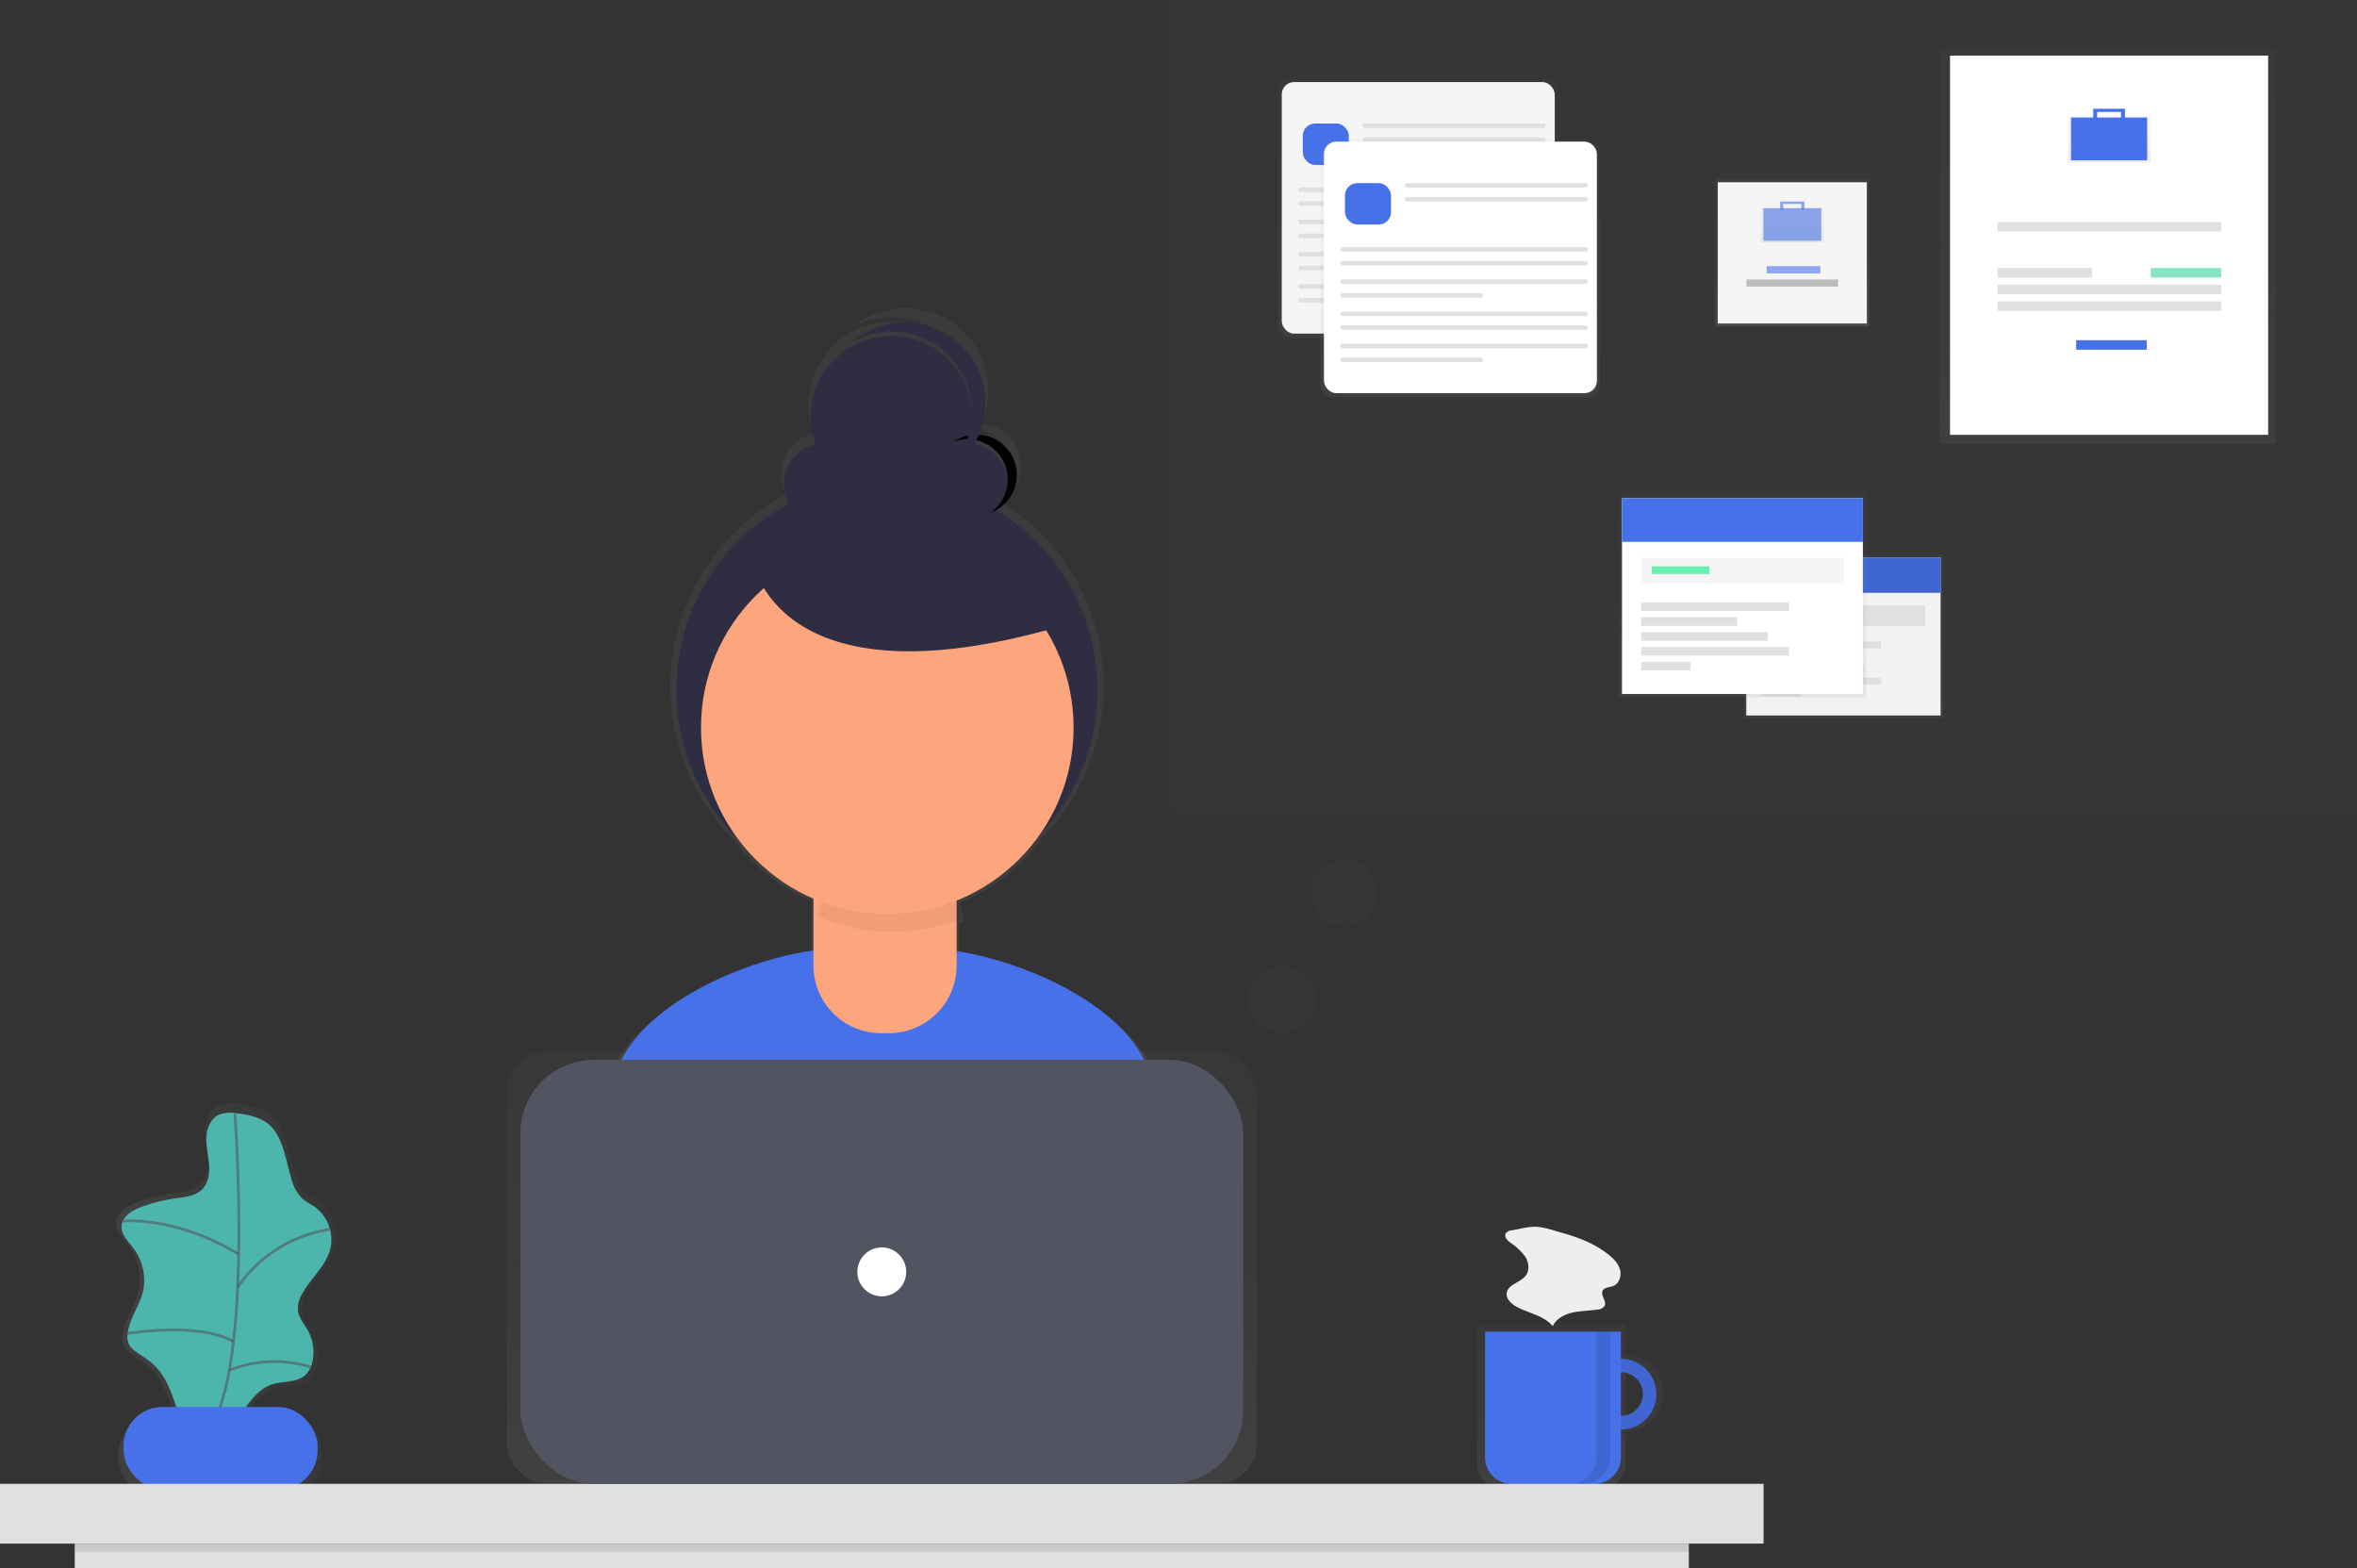 <svg id="Layer_1" data-name="Layer 1" xmlns="http://www.w3.org/2000/svg" xmlns:xlink="http://www.w3.org/1999/xlink" viewBox="0 0 862.85 574"><rect x="0" y="0" width="862.85" height="574" fill="#333333" stroke="none"/><defs><linearGradient id="linear-gradient" x1="491.77" y1="-75.09" x2="491.77" y2="298.25" gradientTransform="matrix(1, 0, 0, -1, -168.58, 411)" gradientUnits="userSpaceOnUse"><stop offset="0" stop-color="gray" stop-opacity="0.25"/><stop offset="0.54" stop-color="gray" stop-opacity="0.12"/><stop offset="1" stop-color="gray" stop-opacity="0.1"/></linearGradient><linearGradient id="linear-gradient-2" x1="211.11" y1="-65.26" x2="291.82" y2="-65.26" xlink:href="#linear-gradient"/><linearGradient id="linear-gradient-3" x1="743.56" y1="-134.81" x2="743.56" y2="-73.8" xlink:href="#linear-gradient"/><linearGradient id="linear-gradient-4" x1="322.8" y1="30.84" x2="322.8" y2="188.94" gradientTransform="matrix(1, 0, 0, -1, 0, 574)" xlink:href="#linear-gradient"/><linearGradient id="linear-gradient-5" x1="519.12" y1="450.32" x2="519.12" y2="544.68" gradientTransform="matrix(1, 0, 0, -1, 0, 574)" xlink:href="#linear-gradient"/><linearGradient id="linear-gradient-6" x1="534.56" y1="428.52" x2="534.56" y2="522.88" gradientTransform="matrix(1, 0, 0, -1, 0, 574)" xlink:href="#linear-gradient"/><linearGradient id="linear-gradient-7" x1="656.13" y1="454.48" x2="656.13" y2="508.6" gradientTransform="matrix(1, 0, 0, -1, 0, 574)" xlink:href="#linear-gradient"/><linearGradient id="linear-gradient-8" x1="824.7" y1="322.19" x2="824.7" y2="337.87" xlink:href="#linear-gradient"/><linearGradient id="linear-gradient-9" x1="771.52" y1="411.64" x2="771.52" y2="555.96" gradientTransform="matrix(1, 0, 0, -1, 0, 574)" xlink:href="#linear-gradient"/><linearGradient id="linear-gradient-10" x1="940.68" y1="351.43" x2="940.68" y2="372.05" xlink:href="#linear-gradient"/><linearGradient id="linear-gradient-11" x1="674.92" y1="311.09" x2="674.92" y2="371.04" gradientTransform="matrix(1, 0, 0, -1, 0, 574)" xlink:href="#linear-gradient"/><linearGradient id="linear-gradient-12" x1="637.96" y1="318.73" x2="637.96" y2="393.03" gradientTransform="matrix(1, 0, 0, -1, 0, 574)" xlink:href="#linear-gradient"/></defs><title>illustration-3</title><path d="M423.93,396.45c-6.7-24.31-43.89-42.23-72.91-46.86V337.91l1.6-.62a25.83,25.83,0,0,0-1.39-6.84A70.4,70.4,0,0,0,382.09,306a79.35,79.35,0,0,0-15.67-122.3,15.57,15.57,0,0,0-7-28.7,30.39,30.39,0,0,0-47.31-35.31,30.38,30.38,0,0,1,44.65,26.83v.79a30.39,30.39,0,1,0-58.9,11.37,15.2,15.2,0,0,0-10,22.32,79.36,79.36,0,0,0-19.4,126.18A70.44,70.44,0,0,0,297,329.86v19.47c-29.33,4.19-68,22.44-74.69,47.35-5.88,21.71-12.16,45.55-15.28,59.55C233.84,475,290,486.09,325.22,486.09c33.45,0,88.12-10,114.1-27.1C436.54,443.61,430.07,418.72,423.93,396.45ZM370.31,171.87v.82a15.2,15.2,0,0,0-12.62-14.11c.29-.5.57-1,.84-1.52A15.19,15.19,0,0,1,370.31,171.87Z" style="fill:url(#linear-gradient)"/><path d="M325.2,480.77c32.5,0,85.61-9.69,110.85-26.33-2.73-14.94-9-39.12-15-60.76C413.46,366.12,365.54,347,337,347H309.42c-28.67,0-76.66,19.22-84.16,46.89-5.71,21.09-11.84,44.26-14.84,57.86C236.42,470,291,480.77,325.2,480.77Z" style="fill:#4771e9"/><circle cx="324.68" cy="252.59" r="77.09" style="fill:#2f2d41"/><path d="M303.87,306.18H344.2a6,6,0,0,1,6,6v41.24a24.77,24.77,0,0,1-24.78,24.78h-2.85a24.77,24.77,0,0,1-24.78-24.78v-41.2a6,6,0,0,1,6-6Z" style="fill:#fda57d"/><path d="M326.42,341.1a67.91,67.91,0,0,0,25.34-4.88,25.11,25.11,0,0,0-25-23.48h-2.15a25.12,25.12,0,0,0-25,22.86A68.05,68.05,0,0,0,326.42,341.1Z" style="opacity:0.05;isolation:isolate"/><circle cx="324.82" cy="266.34" r="68.2" style="fill:#fda57d"/><circle cx="301.72" cy="177.14" r="14.76" style="fill:#2f2d41"/><circle cx="354.2" cy="177.14" r="14.76" style="fill:#2f2d41"/><circle cx="326.32" cy="152.54" r="29.52" style="fill:#2f2d41"/><path d="M357.48,159.1a14.64,14.64,0,0,0-8.24,2.51,14.76,14.76,0,0,1,13.18,26.14,14.75,14.75,0,0,0-5-28.65Z" style="fill:#020202"/><path d="M331.24,118.09a29.37,29.37,0,0,0-18.82,6.74,29.52,29.52,0,0,1,32.63,48.85,29.52,29.52,0,0,0-13.86-55.59Z" style="fill:#2f2d41"/><path d="M275.47,205s8.2,54.13,111.54,24.6l-50.85-44.29Z" style="fill:#2f2d41"/><g style="opacity:0.7"><path d="M122.77,456.44a15.66,15.66,0,0,0-6.21-16.62,46.82,46.82,0,0,1-4.16-2.69,15.14,15.14,0,0,1-4.17-7c-2.09-6.26-2.74-13.29-6.4-18.95C98.5,406,92,404.52,86.27,404a12.38,12.38,0,0,0-6.21.58c-3.2,1.45-4.73,5.23-4.88,8.75s.77,7,1,10.49-.4,7.37-3,9.75-6.3,2.66-9.73,3.14A64.93,64.93,0,0,0,50.28,440c-3.58,1.3-7.57,3.66-7.74,7.47-.14,3.11,2.37,5.6,4.26,8.07A20.63,20.63,0,0,1,50.89,472c-1.22,5.8-5.29,10.77-6,16.65a7.23,7.23,0,0,0,.53,4.35,8,8,0,0,0,2.23,2.36c2.21,1.71,4.68,3.08,6.78,4.94,4.37,3.87,6.73,9.48,8.55,15,.18.53.33,1.07.5,1.61H59.19a15.92,15.92,0,0,0-15.88,15.88h0a15.92,15.92,0,0,0,15.88,15.88h42.86a15.92,15.92,0,0,0,15.88-15.88h0A15.93,15.93,0,0,0,102.08,517H90.33c2.78-3.72,5.68-7.22,10-8.65s9.48-.59,12.84-3.58a10.05,10.05,0,0,0,2.91-5.77,17.19,17.19,0,0,0-1.88-11.42c-1.35-2.41-3.33-4.6-3.76-7.33a10.84,10.84,0,0,1,1.62-6.77C115.28,467.52,121,463,122.77,456.44Z" style="fill:url(#linear-gradient-2)"/></g><path d="M86.1,407.47a11.66,11.66,0,0,0-5.91.55c-3,1.38-4.5,5-4.64,8.33s.73,6.65,1,10-.38,7-2.84,9.28-6,2.53-9.27,3a61.07,61.07,0,0,0-12.56,3.12c-3.41,1.24-7.21,3.48-7.37,7.11-.13,3,2.26,5.33,4.06,7.69a19.65,19.65,0,0,1,3.9,15.65c-1.16,5.52-5,10.26-5.74,15.86a6.87,6.87,0,0,0,.56,4.19,7.71,7.71,0,0,0,2.12,2.25c2.11,1.63,4.46,2.94,6.45,4.7,4.16,3.68,6.41,9,8.15,14.31a115.55,115.55,0,0,1,4,15.87c3.58-2.3,8.21-2.27,12-4.15,8.14-4,10.88-15.55,19.47-18.43,4.07-1.36,9-.56,12.23-3.41a9.6,9.6,0,0,0,2.78-5.5A16.38,16.38,0,0,0,112.68,487c-1.29-2.3-3.17-4.38-3.58-7a10.31,10.31,0,0,1,1.54-6.45c3.09-5.62,8.55-10,10.22-16.17a14.93,14.93,0,0,0-5.92-15.82,45.2,45.2,0,0,1-4-2.56,14.42,14.42,0,0,1-4-6.66c-2-6-2.61-12.65-6.1-18C97.75,409.39,91.58,408,86.1,407.47Z" style="fill:#4db6ac"/><path d="M86,407.67S93.6,509,74,526.35" style="fill:none;stroke:#535461;stroke-miterlimit:10;opacity:0.6;isolation:isolate"/><rect x="45.23" y="515.01" width="71.05" height="30.24" rx="14.3" style="fill:#4771e9"/><path d="M44.42,447s19.33-2.26,42.92,12.1" style="fill:none;stroke:#535461;stroke-miterlimit:10;opacity:0.6;isolation:isolate"/><path d="M87,471.17A50,50,0,0,1,120.81,450" style="fill:none;stroke:#535461;stroke-miterlimit:10;opacity:0.6;isolation:isolate"/><path d="M46.36,488.18s26.79-4.54,39.1,3" style="fill:none;stroke:#535461;stroke-miterlimit:10;opacity:0.6;isolation:isolate"/><path d="M83.93,501.59a44.77,44.77,0,0,1,29.8-1.19" style="fill:none;stroke:#535461;stroke-miterlimit:10;opacity:0.6;isolation:isolate"/><g style="opacity:0.7"><path d="M595.13,495.7V484.8H540.66v50.39a10.61,10.61,0,0,0,10.62,10.62h33.23a10.61,10.61,0,0,0,10.62-10.62V524a14.17,14.17,0,0,0,0-28.33Zm0,22.88V501.14a8.72,8.72,0,1,1,.59,17.43h-.59Z" style="fill:url(#linear-gradient-3)"/></g><path d="M593.42,497.4a12.93,12.93,0,1,0,12.93,12.93h0A12.93,12.93,0,0,0,593.42,497.4Zm0,20.89a8,8,0,1,1,8-8,8,8,0,0,1-8,8Z" style="fill:#4771e9"/><path d="M593.42,497.4a12.93,12.93,0,1,0,12.93,12.93h0A12.93,12.93,0,0,0,593.42,497.4Zm0,20.89a8,8,0,1,1,8-8,8,8,0,0,1-8,8Z" style="opacity:0.1;isolation:isolate"/><path d="M543.64,487.45h49.74v46a9.76,9.76,0,0,1-9.75,9.75H553.39a9.76,9.76,0,0,1-9.75-9.75h0v-46Z" style="fill:#4771e9"/><rect y="543.16" width="645.61" height="21.88" style="fill:#e0e0e0"/><g style="opacity:0.7"><rect x="185.52" y="385.06" width="274.56" height="158.1" rx="14.5" style="fill:url(#linear-gradient-4)"/></g><rect x="190.5" y="387.98" width="264.61" height="155.18" rx="26.84" style="fill:#535461"/><circle cx="322.8" cy="465.57" r="8.95" style="fill:#fff"/><rect x="27.36" y="565.05" width="590.89" height="8.95" style="fill:#e0e0e0"/><rect x="27.36" y="565.05" width="590.89" height="2.98" style="opacity:0.1;isolation:isolate"/><path d="M584.42,487.45v46a9.7,9.7,0,0,1-9.7,9.7h5a9.7,9.7,0,0,0,9.7-9.7h0v-46Z" style="opacity:0.1;isolation:isolate"/><path d="M553.42,450.37a2.92,2.92,0,0,0-2.2,1.12c-.65,1.18.53,2.52,1.61,3.33a21.8,21.8,0,0,1,5.45,5.07c1.36,2.07,1.78,5,.3,7-1.93,2.62-6.55,3.19-7,6.41-.29,2.07,1.5,3.84,3.32,4.88,4.48,2.57,10.26,3.25,13.5,7.27,1.34-2.76,4.35-4.36,7.34-5s6.1-.63,9.14-1.09a3.15,3.15,0,0,0,2.54-1.36c.85-1.72-1.57-3.79-.73-5.51.64-1.32,2.5-1.21,3.86-1.74,2.22-.86,3.13-3.71,2.5-6s-2.41-4.09-4.28-5.56c-5-4-11.1-6.29-17.23-8-2.85-.78-6.2-2-9.16-2.12S556.28,449.89,553.42,450.37Z" style="fill:#eee"/><rect x="428.37" width="434.48" height="297.67" style="fill:#535461;opacity:0.1;isolation:isolate"/><g style="opacity:0.5"><rect x="467.98" y="29.32" width="102.28" height="94.36" rx="4.5" style="fill:url(#linear-gradient-5)"/></g><rect x="469.23" y="30.05" width="99.92" height="92.07" rx="4.5" style="fill:#f5f5f5"/><rect x="476.93" y="45.21" width="16.85" height="15.17" rx="4.5" style="fill:#4771e9"/><rect x="498.84" y="45.21" width="66.99" height="1.69" rx="0.8" style="fill:#e0e0e0"/><rect x="498.84" y="50.27" width="66.99" height="1.69" rx="0.8" style="fill:#e0e0e0"/><rect x="475.25" y="68.62" width="90.58" height="1.69" rx="0.8" style="fill:#e0e0e0"/><rect x="475.25" y="73.67" width="90.58" height="1.69" rx="0.8" style="fill:#e0e0e0"/><rect x="475.25" y="80.41" width="90.58" height="1.69" rx="0.8" style="fill:#e0e0e0"/><rect x="475.25" y="85.47" width="52.24" height="1.69" rx="0.8" style="fill:#e0e0e0"/><rect x="475.25" y="92.19" width="90.58" height="1.69" rx="0.8" style="fill:#e0e0e0"/><rect x="475.25" y="97.25" width="90.58" height="1.69" rx="0.8" style="fill:#e0e0e0"/><rect x="475.25" y="103.99" width="90.58" height="1.69" rx="0.8" style="fill:#e0e0e0"/><rect x="475.25" y="109.04" width="52.24" height="1.69" rx="0.8" style="fill:#e0e0e0"/><g style="opacity:0.5"><rect x="483.42" y="51.12" width="102.28" height="94.36" rx="4.5" style="fill:url(#linear-gradient-6)"/></g><rect x="484.67" y="51.85" width="99.92" height="92.07" rx="4.5" style="fill:#fff"/><rect x="492.37" y="67.02" width="16.85" height="15.17" rx="4.5" style="fill:#4771e9"/><rect x="514.27" y="67.02" width="66.99" height="1.69" rx="0.8" style="fill:#e0e0e0"/><rect x="514.27" y="72.07" width="66.99" height="1.69" rx="0.8" style="fill:#e0e0e0"/><rect x="490.68" y="90.42" width="90.58" height="1.69" rx="0.8" style="fill:#e0e0e0"/><rect x="490.68" y="95.48" width="90.58" height="1.69" rx="0.8" style="fill:#e0e0e0"/><rect x="490.68" y="102.22" width="90.58" height="1.69" rx="0.8" style="fill:#e0e0e0"/><rect x="490.68" y="107.27" width="52.24" height="1.69" rx="0.8" style="fill:#e0e0e0"/><rect x="490.68" y="114" width="90.58" height="1.69" rx="0.8" style="fill:#e0e0e0"/><rect x="490.68" y="119.05" width="90.58" height="1.69" rx="0.8" style="fill:#e0e0e0"/><rect x="490.68" y="125.79" width="90.58" height="1.69" rx="0.8" style="fill:#e0e0e0"/><rect x="490.68" y="130.85" width="52.24" height="1.69" rx="0.8" style="fill:#e0e0e0"/><rect x="627.96" y="65.4" width="56.33" height="54.12" style="fill:url(#linear-gradient-7)"/><rect x="628.85" y="66.72" width="54.56" height="51.69" style="fill:#f5f5f5"/><g style="opacity:0.5"><path d="M661,75.78V73.13H651.3v2.65h-6.76v13H667.7v-13Zm-8.45-1.69h7.24v1.69H652.5Z" style="fill:url(#linear-gradient-8)"/></g><rect x="645.53" y="76.22" width="21.21" height="11.93" style="fill:#4771e9;opacity:0.6;isolation:isolate"/><polygon points="651.71 73.79 651.71 76.88 652.82 76.88 652.82 74.67 659.44 74.67 659.44 76.88 660.55 76.88 660.55 73.79 651.71 73.79" style="fill:#4771e9;opacity:0.6;isolation:isolate"/><g style="opacity:0.6"><rect x="646.74" y="97.43" width="19.66" height="2.65" style="fill:#4771e9"/></g><rect x="639.34" y="102.29" width="33.58" height="2.65" style="fill:#bdbdbd"/><g style="opacity:0.5"><rect x="710.1" y="18.04" width="122.84" height="144.32" style="fill:url(#linear-gradient-9)"/></g><rect x="713.87" y="20.36" width="116.45" height="138.81" style="fill:#fff"/><g style="opacity:0.5"><path d="M778.42,42.44V39H765.75v3.49h-8.88V59.57h30.45V42.44Zm-11.1-2.22h9.52v2.22h-9.52Z" style="fill:url(#linear-gradient-10)"/></g><rect x="758.16" y="43.01" width="27.88" height="15.68" style="fill:#4771e9"/><polygon points="766.29 39.82 766.29 43.88 767.74 43.88 767.74 40.98 776.45 40.98 776.45 43.88 777.9 43.88 777.9 39.82 766.29 39.82" style="fill:#4771e9"/><rect x="731.29" y="81.26" width="81.89" height="3.48" style="fill:#e0e0e0"/><rect x="731.29" y="104.2" width="81.89" height="3.48" style="fill:#e0e0e0"/><rect x="731.29" y="110.3" width="81.89" height="3.48" style="fill:#e0e0e0"/><rect x="731.29" y="98.11" width="34.56" height="3.48" style="fill:#e0e0e0"/><rect x="787.34" y="98.11" width="25.84" height="3.48" style="fill:#3ad29f;opacity:0.6;isolation:isolate"/><rect x="760.04" y="124.53" width="25.84" height="3.48" style="fill:#4771e9"/><g style="opacity:0.5"><rect x="638.43" y="202.96" width="72.99" height="59.95" style="fill:url(#linear-gradient-11)"/></g><rect x="639.28" y="204.09" width="71.14" height="57.82" style="fill:#f2f2f2"/><rect x="639.28" y="204.09" width="71.14" height="12.9" style="fill:#4771e9"/><rect x="639.28" y="204.09" width="71.14" height="12.9" style="opacity:0.1;isolation:isolate"/><rect x="644.95" y="221.66" width="59.81" height="7.51" style="fill:#e0e0e0"/><rect x="644.95" y="234.84" width="43.65" height="2.55" style="fill:#e0e0e0"/><rect x="644.95" y="239.24" width="28.34" height="2.55" style="fill:#e0e0e0"/><rect x="644.95" y="243.63" width="37.41" height="2.55" style="fill:#e0e0e0"/><rect x="644.95" y="248.02" width="43.65" height="2.55" style="fill:#e0e0e0"/><rect x="644.95" y="252.42" width="14.6" height="2.55" style="fill:#e0e0e0"/><g style="opacity:0.5"><rect x="592.73" y="180.97" width="90.46" height="74.3" style="fill:url(#linear-gradient-12)"/></g><rect x="593.78" y="182.37" width="88.18" height="71.67" style="fill:#fff"/><rect x="593.78" y="182.37" width="88.18" height="15.98" style="fill:#4771e9"/><rect x="600.81" y="204.16" width="74.13" height="9.31" style="fill:#f5f5f5"/><rect x="600.81" y="220.49" width="54.1" height="3.16" style="fill:#e0e0e0"/><rect x="600.81" y="225.94" width="35.13" height="3.16" style="fill:#e0e0e0"/><rect x="600.81" y="231.38" width="46.37" height="3.16" style="fill:#e0e0e0"/><rect x="600.81" y="236.83" width="54.1" height="3.16" style="fill:#e0e0e0"/><rect x="600.81" y="242.27" width="18.09" height="3.16" style="fill:#e0e0e0"/><rect x="604.67" y="207.32" width="21.08" height="2.81" style="fill:#69f0ae"/><circle cx="469.37" cy="366.07" r="12.21" style="fill:#535461;opacity:0.1;isolation:isolate"/><circle cx="492.06" cy="326.81" r="12.21" style="fill:#535461;opacity:0.1;isolation:isolate"/></svg>